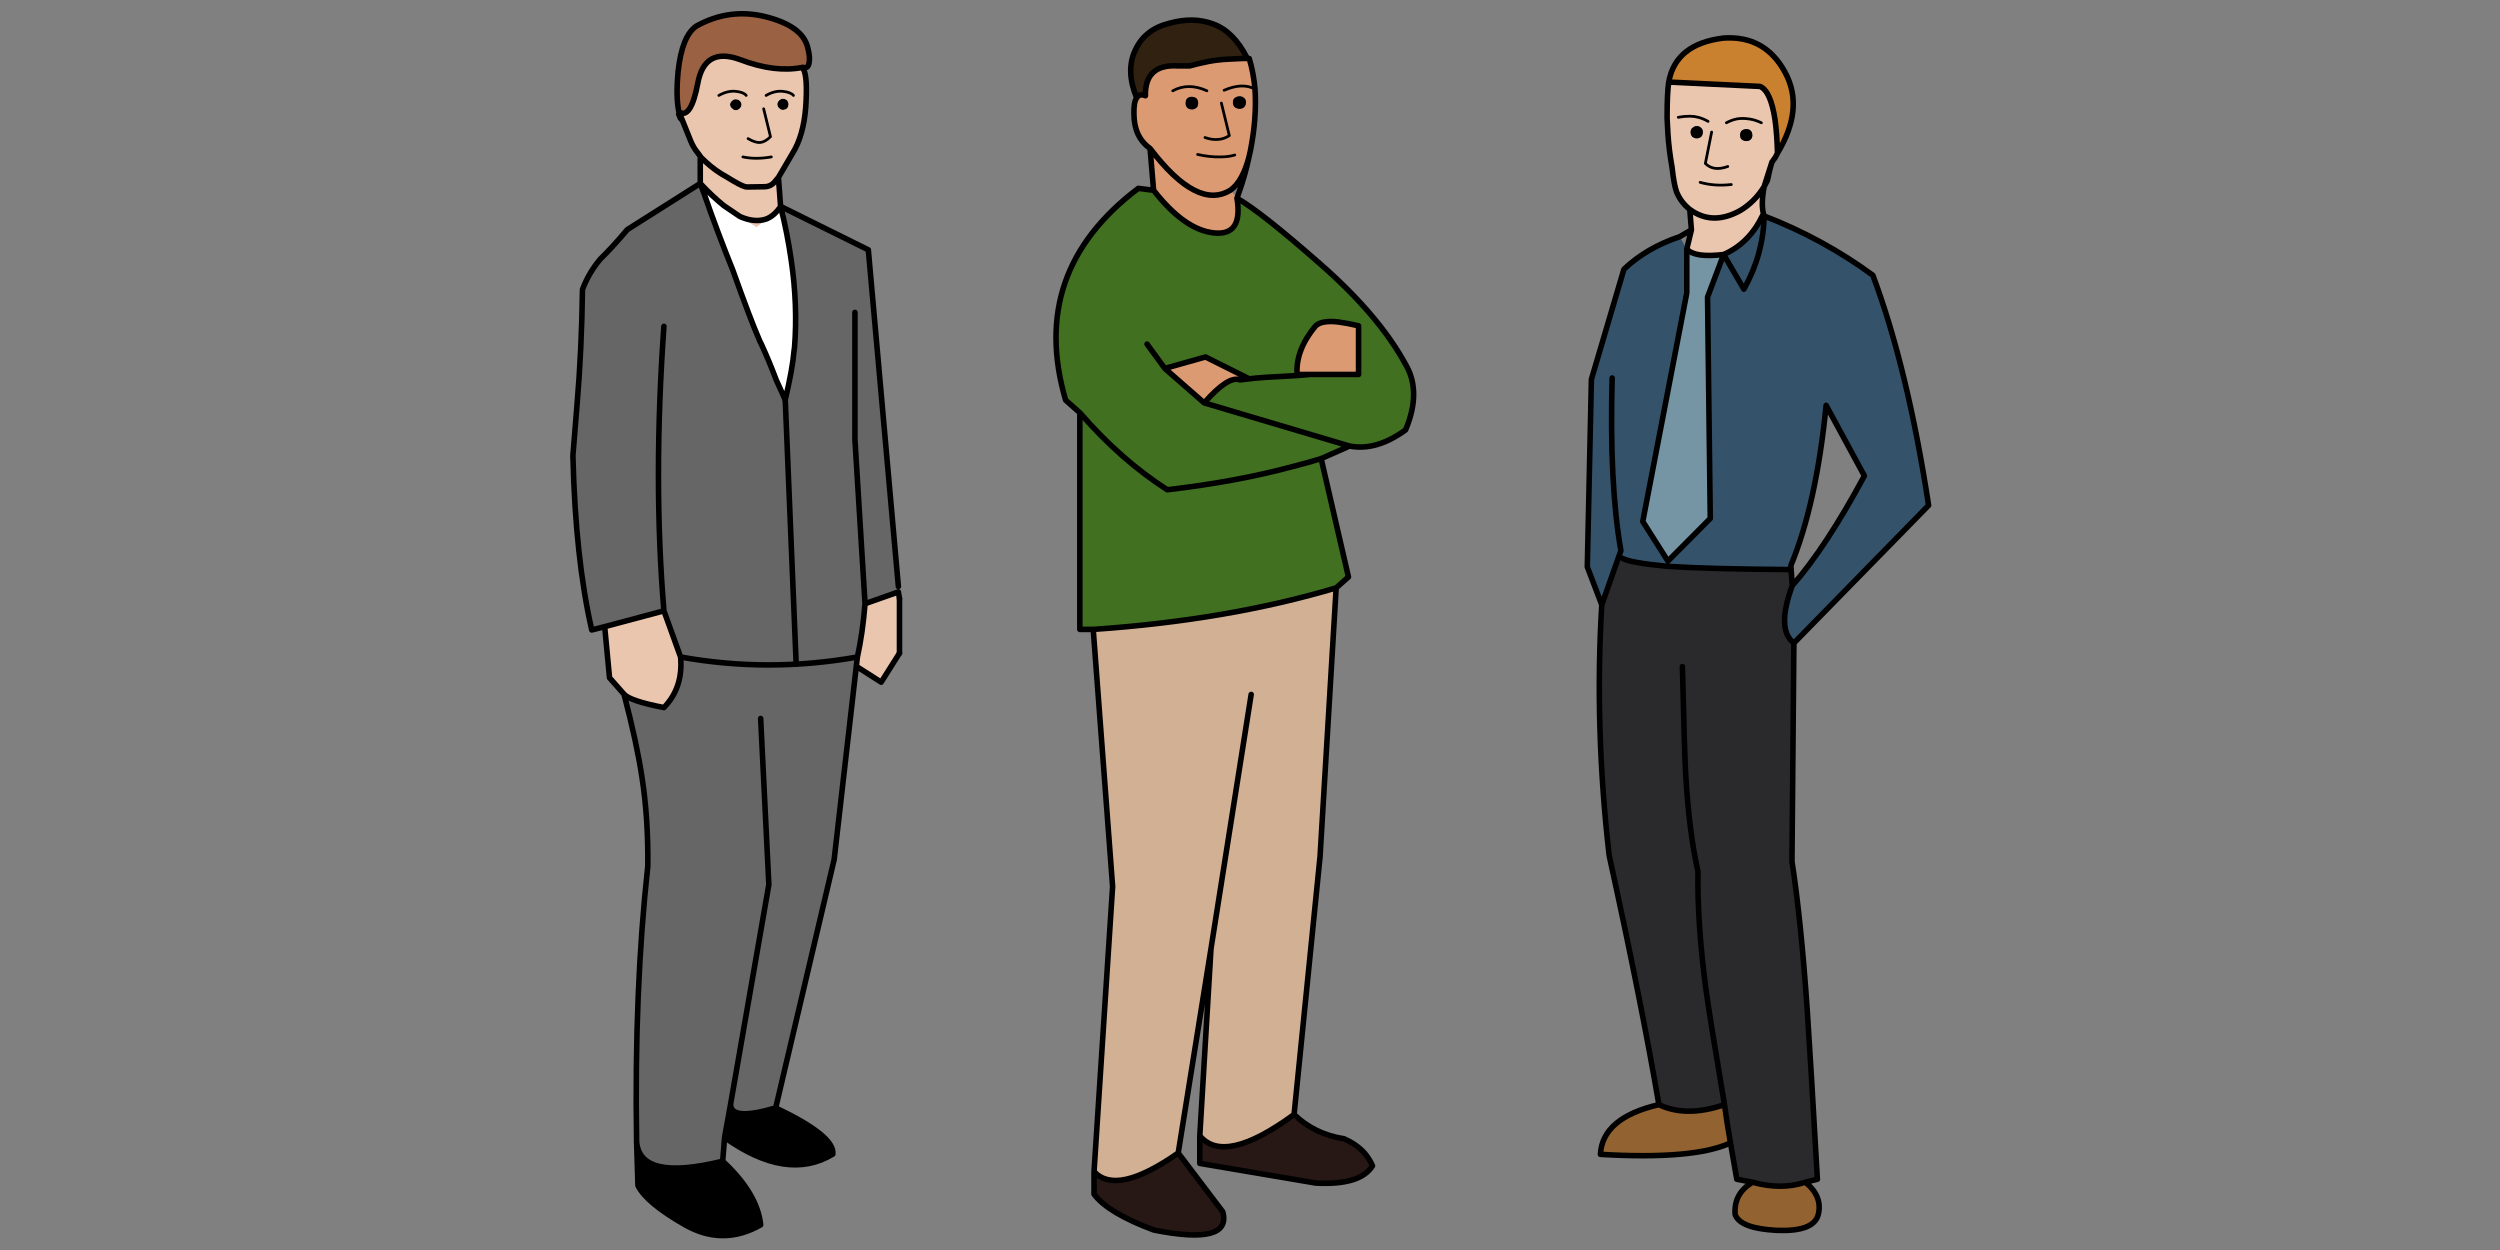 <?xml version="1.0" encoding="utf-8"?>
<!-- Generator: Adobe Illustrator 16.0.0, SVG Export Plug-In . SVG Version: 6.00 Build 0)  -->
<!DOCTYPE svg PUBLIC "-//W3C//DTD SVG 1.1//EN" "http://www.w3.org/Graphics/SVG/1.1/DTD/svg11.dtd">
<svg version="1.1" id="Layer_1" xmlns="http://www.w3.org/2000/svg" xmlns:xlink="http://www.w3.org/1999/xlink" x="0px" y="0px"
	 width="900px" height="450px" viewBox="0 0 900 450" enable-background="new 0 0 900 450" xml:space="preserve">
<rect x="0" y="0" width="900" height="450" fill="#808080" stroke="none"/>
<g>
	<g transform="matrix( 1, 0, 0, 1, 0,0) ">
		<g>
			<g id="Layer2_0_FILL">
				<path d="M279.246,398.847c-10.887,3.214-16.297,2.755-16.232-1.378l-2.164,12.003c15.019,10.689,28.005,12.691,38.957,6.001
					C300.332,411.144,293.479,405.602,279.246,398.847 M273.835,440.952c-0.787-7.541-5.345-15.183-13.675-22.922
					c-19.938,4.918-30.268,2.557-30.989-7.083l0.492,15.839c2.033,4.131,7.641,8.821,16.823,14.068
					C255.603,446.1,264.719,446.135,273.835,440.952 M266.26,39.081c0.459-0.394,0.689-0.886,0.689-1.476
					c0-0.459-0.23-0.919-0.689-1.378c-0.394-0.328-0.852-0.492-1.378-0.492c-0.524,0-0.95,0.164-1.278,0.492
					c-0.525,0.459-0.787,0.918-0.787,1.378c0,0.59,0.262,1.082,0.787,1.476c0.329,0.393,0.754,0.59,1.278,0.59
					C265.408,39.671,265.866,39.474,266.26,39.081 M283.378,38.982c0.328-0.393,0.492-0.885,0.492-1.476
					c0-0.459-0.164-0.917-0.492-1.377c-0.459-0.394-0.984-0.591-1.575-0.591c-0.459,0-0.885,0.197-1.279,0.591
					c-0.459,0.459-0.689,0.917-0.689,1.377c0,0.591,0.229,1.083,0.689,1.476c0.394,0.394,0.819,0.591,1.279,0.591
					C282.395,39.573,282.919,39.376,283.378,38.982z"/>
				<path fill="#EBC6AF" d="M308.661,236.523l-0.393,3.346l8.952,5.706l6.591-10.43v-19.674l-0.394-2.361l-12.001,4.23
					C310.825,224.555,309.906,230.949,308.661,236.523 M219.433,244l5.214,5.902c1.443,1.641,6.23,3.247,14.362,4.821
					c4.657-4.786,6.657-10.854,6.002-18.2l-6.002-16.625l-21.348,5.706l0.099,0.787L219.433,244 M266.358,77.94l6.001,3.738
					l3.541-2.854C273.081,79.809,269.9,79.514,266.358,77.94 M252.093,56.985v9.051c2.952,3.148,5.772,5.805,8.461,7.969
					l5.804,3.935c3.542,1.574,6.723,1.869,9.542,0.885c1.968-0.787,3.673-2.295,5.116-4.525l-0.787-10.429l-1.575,1.87
					c-0.787,0.853-1.803,1.345-3.049,1.476l-6.591,0.098l-1.476-0.098c-1.049-0.262-3.181-1.377-6.395-3.345
					c-3.017-1.771-5.443-3.476-7.279-5.115L252.093,56.985 M252.093,66.036l1.28,3.443l7.182,4.526
					C257.865,71.84,255.045,69.184,252.093,66.036 M244.42,40.359l1.279,3.05l3.05,7.575c0.655,1.508,1.443,2.82,2.361,3.935
					l1.28,1.771l1.868,1.771c2.296,2.099,4.789,3.87,7.478,5.313c3.147,1.967,5.312,3.115,6.492,3.443l0.787,0.098l6.591-0.098
					c1.246-0.13,2.263-0.623,3.049-1.476l1.575-1.87l5.017-8.558c2.689-4.264,4.296-9.87,4.821-16.823
					c0.459-6.887,0.229-11.313-0.689-13.281l-0.295-0.983c-6.689,1.377-14.232,0.459-22.627-2.755
					c-8.526-3.148-13.609-0.327-15.249,8.46C249.569,38.654,247.306,42.13,244.42,40.359 M285.641,34.358
					c-0.656-0.787-1.935-1.279-3.837-1.476c-1.968-0.196-3.968,0.296-6.001,1.476c2.033-1.18,4.033-1.671,6.001-1.476
					C283.706,33.079,284.984,33.571,285.641,34.358 M283.87,37.506c0,0.591-0.164,1.083-0.492,1.476
					c-0.459,0.394-0.984,0.591-1.575,0.591c-0.459,0-0.885-0.197-1.279-0.591c-0.459-0.393-0.689-0.885-0.689-1.476
					c0-0.459,0.229-0.917,0.689-1.377c0.394-0.394,0.819-0.591,1.279-0.591c0.591,0,1.115,0.197,1.575,0.591
					C283.706,36.589,283.87,37.047,283.87,37.506 M264.882,32.882c-1.967-0.196-4,0.296-6.098,1.476
					C260.882,33.178,262.915,32.687,264.882,32.882c1.902,0.197,3.148,0.689,3.739,1.476
					C268.031,33.571,266.785,33.079,264.882,32.882 M266.949,37.605c0,0.59-0.23,1.082-0.689,1.476
					c-0.394,0.393-0.852,0.59-1.378,0.59c-0.524,0-0.95-0.197-1.278-0.59c-0.525-0.394-0.787-0.886-0.787-1.476
					c0-0.459,0.262-0.919,0.787-1.378c0.329-0.328,0.754-0.492,1.278-0.492c0.526,0,0.984,0.164,1.378,0.492
					C266.719,36.687,266.949,37.146,266.949,37.605 M277.671,56.493c-3.738,0.656-7.148,0.656-10.23,0
					C270.523,57.149,273.934,57.149,277.671,56.493 M273.736,51.279c-1.18,0.131-2.655-0.328-4.427-1.377
					C271.081,50.952,272.557,51.411,273.736,51.279c1.181-0.131,2.395-0.82,3.64-2.066l-2.459-10.035l2.459,10.035
					C276.131,50.459,274.917,51.148,273.736,51.279z"/>
				<path fill="#666666" d="M239.009,254.724c-8.132-1.574-12.919-3.181-14.362-4.821c3.082,11.74,5.246,21.773,6.492,30.105
					c1.508,9.772,2.197,20.396,2.067,31.872c-3.28,29.776-4.624,62.799-4.034,99.067c0.721,9.64,11.051,12.001,30.989,7.083
					l0.689-8.559l2.164-12.003l13.773-78.996l-2.951-59.814l2.951,59.814l-13.773,78.996c-0.065,4.133,5.346,4.592,16.232,1.378
					l21.052-89.426l7.969-69.552l0.393-3.346c-21.314,3.805-42.532,3.805-63.649,0C245.666,243.869,243.666,249.938,239.009,254.724
					 M274.032,122.702l-0.492,0.098l0.59,1.181L274.032,122.702 M307.775,158.215V112.47V158.215l3.641,59.125l12.001-4.23v-1.967
					L312.596,89.941L281.017,74.3c1.64,6.493,2.919,12.986,3.837,19.479c1.574,10.756,1.967,21.151,1.18,31.186l-0.196,1.476
					c-0.329,4.065-1.378,9.903-3.148,17.511l-3.246-7.181c-1.706-4.526-3.477-8.789-5.313-12.789l-0.59-1.181
					c-2.165-4.919-5.411-13.445-9.74-25.578c-3.411-8.395-6.886-17.643-10.428-27.743l-1.28-3.443l-26.266,16.626
					c-3.477,4.132-6.723,7.673-9.74,10.625c-2.754,3.279-4.886,6.919-6.395,10.919c-0.197,14.561-0.853,28.431-1.968,41.614
					c-0.984,12.001-1.476,18.068-1.476,18.2c0.59,24.725,2.854,45.646,6.789,62.764l4.623-1.18l21.348-5.706
					c-2.623-31.35-2.623-65.486,0-102.412c-2.623,36.925-2.623,71.062,0,102.412l6.002,16.625c21.117,3.805,42.335,3.805,63.649,0
					c1.246-5.574,2.165-11.968,2.755-19.184L307.775,158.215z"/>
				<path fill="#FFFFFF" d="M272.36,81.678l-6.001-3.738l-5.804-3.935l-7.182-4.526c3.542,10.1,7.017,19.348,10.428,27.743
					c4.329,12.133,7.575,20.659,9.74,25.578l0.492-0.098l0.098,1.279c1.836,4,3.607,8.263,5.313,12.789l3.246,7.181
					c1.771-7.608,2.82-13.445,3.148-17.511l0.196-1.476c0.788-10.035,0.394-20.43-1.18-31.186
					c-0.918-6.493-2.197-12.986-3.837-19.479c-1.443,2.23-3.148,3.738-5.116,4.525L272.36,81.678z"/>
				<path fill="#9A6243" d="M291.249,22.75c0.328-1.376,0.163-3.279-0.492-5.706c-1.246-5.05-6.165-8.689-14.756-10.919
					c-8.789-2.296-17.216-1.213-25.283,3.246c-3.476,2.361-5.673,7.804-6.591,16.331c-0.59,6.23-0.492,11.116,0.295,14.658
					c2.886,1.771,5.148-1.705,6.788-10.428c1.639-8.788,6.722-11.608,15.249-8.46c8.395,3.214,15.938,4.132,22.627,2.755
					C290.265,24.619,290.986,24.127,291.249,22.75z"/>
			</g>
		</g>
		<g>
			<path id="Layer2_0_1_STROKES" fill="none" stroke="#000000" stroke-linecap="round" stroke-linejoin="round" d="M285.641,34.358
				c-0.656-0.787-1.935-1.279-3.837-1.476c-1.968-0.196-3.968,0.296-6.001,1.476 M268.622,34.358
				c-0.591-0.787-1.837-1.279-3.739-1.476c-1.967-0.196-4,0.296-6.098,1.476 M277.671,56.493c-3.738,0.656-7.148,0.656-10.23,0
				 M274.917,39.179l2.459,10.035c-1.246,1.246-2.459,1.935-3.64,2.066c-1.18,0.131-2.655-0.328-4.427-1.377"/>
		</g>
		<g>
			
				<path id="Layer2_0_2_STROKES" fill="none" stroke="#000000" stroke-width="2" stroke-linecap="round" stroke-linejoin="round" d="
				M311.416,217.34l-3.641-59.125V112.47 M289.084,24.226c1.181,0.394,1.902-0.098,2.165-1.476c0.328-1.376,0.163-3.279-0.492-5.706
				c-1.246-5.05-6.165-8.689-14.756-10.919c-8.789-2.296-17.216-1.213-25.283,3.246c-3.476,2.361-5.673,7.804-6.591,16.331
				c-0.59,6.23-0.492,11.116,0.295,14.658c2.886,1.771,5.148-1.705,6.788-10.428c1.639-8.788,6.722-11.608,15.249-8.46
				C274.852,24.685,282.395,25.603,289.084,24.226l0.295,0.983c0.918,1.968,1.148,6.395,0.689,13.281
				c-0.525,6.953-2.132,12.559-4.821,16.823l-5.017,8.558l0.787,10.429l31.579,15.642l10.821,121.201 M323.811,215.471l-0.394-2.361
				 M323.811,235.146l-6.591,10.43l-8.952-5.706l-7.969,69.552l-21.052,89.426c14.232,6.755,21.086,12.297,20.561,16.626
				c-10.952,6.69-23.938,4.688-38.957-6.001l-0.689,8.559c8.33,7.739,12.888,15.381,13.675,22.922
				c-9.116,5.183-18.232,5.147-27.349-0.098c-9.183-5.247-14.791-9.938-16.823-14.068l-0.492-15.839
				c-0.59-36.269,0.754-69.291,4.034-99.067c0.13-11.477-0.559-22.1-2.067-31.872c-1.246-8.332-3.411-18.365-6.492-30.105
				L219.433,244l-1.673-17.608l-0.099-0.787l-4.623,1.18c-3.935-17.118-6.199-38.039-6.789-62.764c0-0.131,0.492-6.198,1.476-18.2
				c1.115-13.183,1.771-27.054,1.968-41.614c1.508-4,3.64-7.641,6.395-10.919c3.017-2.952,6.263-6.493,9.74-10.625l26.266-16.626
				v-9.051 M269.015,67.314l-0.787-0.098c-1.181-0.328-3.345-1.476-6.492-3.443c-2.689-1.443-5.181-3.214-7.478-5.313l-1.868-1.771
				l-1.28-1.771c-0.917-1.115-1.706-2.427-2.361-3.935l-3.05-7.575l-0.787-0.885l-0.59-1.476l0.492,0.984l0.098,0.492
				 M244.42,40.359l1.279,3.05 M253.373,69.479l-1.28-3.443c2.952,3.148,5.772,5.805,8.461,7.969l5.804,3.935
				c3.542,1.574,6.723,1.869,9.542,0.885c1.968-0.787,3.673-2.295,5.116-4.525c1.64,6.493,2.919,12.986,3.837,19.479
				c1.574,10.756,1.967,21.151,1.18,31.186l-0.196,1.476c-0.329,4.065-1.378,9.903-3.148,17.511l-3.246-7.181
				c-1.706-4.526-3.477-8.789-5.313-12.789l-0.59-1.181c-2.165-4.919-5.411-13.445-9.74-25.578
				C260.39,88.827,256.915,79.579,253.373,69.479z M269.015,67.314l6.591-0.098c1.246-0.13,2.263-0.623,3.049-1.476l1.575-1.87
				 M239.009,219.898l6.002,16.625c21.117,3.805,42.335,3.805,63.649,0c1.246-5.574,2.165-11.968,2.755-19.184l12.001-4.23
				 M245.011,236.523c0.655,7.346-1.345,13.414-6.002,18.2c-8.132-1.574-12.919-3.181-14.362-4.821 M217.661,225.604l21.348-5.706
				c-2.623-31.35-2.623-65.486,0-102.412 M263.014,397.469l13.773-78.996l-2.951-59.814 M308.268,239.869l0.393-3.346
				 M279.246,398.847c-10.887,3.214-16.297,2.755-16.232-1.378l-2.164,12.003 M229.172,410.947
				c0.721,9.64,11.051,12.001,30.989,7.083"/>
		</g>
	</g>
	<g transform="matrix( 1, 0, 0, 1, 0,0) ">
		<g>
			<g id="Layer1_0_FILL">
				<path fill="#926330" d="M630.944,425.606c-4.59,2.688-6.688,6.558-6.295,11.607c1.18,3.345,6.132,5.247,14.854,5.706
					c8.92,0.394,13.937-1.476,15.051-5.608c1.114-4.393-0.427-8.297-4.623-11.705C644.095,427.508,637.766,427.508,630.944,425.606
					 M622.977,411.439c-0.852-4.788-1.574-9.379-2.164-13.773c-9.183,3.147-17.053,3.147-23.61,0
					c-13.577,3.147-20.594,9.117-21.053,17.904C598.646,416.883,614.255,415.505,622.977,411.439z"/>
				<path fill="#2A2A2C" d="M584.117,201.01l-1.378-0.59l-6.099,17.314c-1.771,29.317-0.886,59.387,2.655,90.211
					c7.806,35.546,13.773,65.455,17.906,89.721c6.558,3.147,14.428,3.147,23.61,0c-3.541-20.987-5.805-35.087-6.788-42.302
					c-2.033-15.675-2.951-29.546-2.756-41.614c-2.163-9.64-3.639-21.348-4.427-35.12c-0.261-4.198-0.655-17.085-1.18-38.663
					c0.524,21.578,0.919,34.465,1.18,38.663c0.788,13.772,2.264,25.48,4.427,35.12c-0.195,12.068,0.723,25.939,2.756,41.614
					c0.983,7.215,3.247,21.314,6.788,42.302c0.59,4.395,1.313,8.985,2.164,13.773l2.263,13.083l5.705,1.084
					c6.821,1.901,13.15,1.901,18.987,0l4.329-1.084c-1.573-27.742-2.788-47.975-3.641-60.698
					c-1.507-21.839-3.344-39.745-5.509-53.714l0.689-78.604c-4.264-3.213-4.462-10.1-0.592-20.659l-0.392-5.805h-0.101
					c-20.133-0.131-34.989-0.525-44.563-1.18C591.232,203.01,585.889,202.059,584.117,201.01z"/>
				<path fill="#7595A4" d="M607.235,89.646v15.839l-15.838,82.243l9.05,14.265l15.249-15.347l-0.984-79.686l5.805-15.348
					C613.565,92.467,609.138,91.811,607.235,89.646z"/>
				<path fill="#34536B" d="M627.797,104.108l-7.28-12.494l-5.805,15.348l0.984,79.686l-15.249,15.347l-9.05-14.265l15.838-82.243
					V89.646l-2.557-4.427c-7.941,2.652-14.63,6.553-20.069,11.708l-11.708,39.646l-1.476,67.487l5.215,13.675l6.099-17.314
					l0.788-2.165c-2.81-16.033-3.858-36.757-3.147-62.175c-0.711,25.417,0.338,46.142,3.147,62.175l-0.788,2.165l1.378,0.59
					c1.771,1.049,7.115,2,16.036,2.853c9.574,0.655,24.431,1.049,44.563,1.18v-1.476c6.13-14.783,10.36-34,12.691-57.648
					l13.772,25.381c-9.221,17.141-17.879,30.323-25.972,39.548c-3.87,10.559-3.672,17.446,0.592,20.659l48.499-49.583
					c-5.036-32.922-11.727-60.535-20.069-82.833c-11.947-8.771-24.998-15.888-39.153-21.348
					C634.936,86.902,632.509,95.691,627.797,104.108 M634.586,77.448c-3.215,6.755-7.903,11.477-14.069,14.166l7.28,12.494
					c4.712-8.417,7.139-17.206,7.28-26.365L634.586,77.448z"/>
				<path fill="#EBC6AF" d="M620.517,91.614c6.166-2.689,10.854-7.411,14.069-14.166l0.491,0.295c-0.853-2.427-0.853-5.936,0-10.527
					c-2.296,3.673-5.147,6.525-8.56,8.559c-6.688,3.738-12.755,3.607-18.2-0.394l0.592,7.378l-1.674,6.887
					C609.138,91.811,613.565,92.467,620.517,91.614 M639.208,56.493l0.69-1.377c-0.131-4.657-0.427-8.657-0.886-12.002
					c-1.051-6.952-2.854-10.952-5.411-12.002l-32.858-1.574c-0.394,2.558-0.59,6.788-0.59,12.69c0,0.066,0,0.132,0,0.197
					l0.294,5.706c0.264,4.001,0.755,8.002,1.476,12.002c0.461,4.132,0.984,7.051,1.576,8.756c0.983,2.557,2.59,4.722,4.818,6.493
					c5.445,4.001,11.512,4.132,18.2,0.394c3.412-2.034,6.264-4.886,8.56-8.559l2.754-8.657V58.46L639.208,56.493 M628.781,42.72
					c1.771,0.131,3.541,0.624,5.313,1.476C632.322,43.344,630.553,42.852,628.781,42.72c-1.18-0.131-2.362-0.098-3.542,0.099
					c-1.247,0.262-2.492,0.722-3.738,1.377c1.246-0.655,2.491-1.115,3.738-1.377C626.419,42.622,627.602,42.589,628.781,42.72
					 M628.781,46.459c0.59,0,1.081,0.196,1.476,0.59c0.394,0.394,0.59,0.951,0.59,1.673c0,0.59-0.196,1.082-0.59,1.476
					c-0.395,0.393-0.886,0.59-1.476,0.59c-0.327,0-0.623-0.033-0.886-0.098c-0.329-0.132-0.623-0.295-0.886-0.492
					c-0.393-0.394-0.591-0.886-0.591-1.476c0-0.722,0.198-1.279,0.591-1.673C627.471,46.655,628.059,46.459,628.781,46.459
					 M611.369,42.228c-0.984-0.262-2.003-0.393-3.052-0.393c-1.376,0-2.753,0.13-4.131,0.393c1.378-0.262,2.755-0.393,4.131-0.393
					C609.366,41.835,610.385,41.966,611.369,42.228c1.245,0.329,2.425,0.821,3.541,1.476
					C613.794,43.049,612.614,42.557,611.369,42.228 M608.613,47.541c0-0.59,0.196-1.082,0.59-1.476h0.099
					c0.394-0.459,0.918-0.689,1.575-0.689c0.59,0,1.114,0.229,1.573,0.689c0.395,0.394,0.59,0.886,0.59,1.476
					c0,0.656-0.195,1.213-0.59,1.672c-0.459,0.393-0.983,0.59-1.573,0.59c-0.328,0-0.592-0.033-0.788-0.098
					c-0.326-0.132-0.622-0.295-0.886-0.492C608.81,48.754,608.613,48.197,608.613,47.541 M616.188,47.541l-2.262,11.313
					c1.968,1.967,4.656,2.329,8.066,1.082c-3.41,1.247-6.099,0.886-8.066-1.082L616.188,47.541 M623.272,66.43
					c-4.068,0.459-7.806,0.197-11.216-0.787C615.467,66.626,619.204,66.889,623.272,66.43z"/>
				<path fill="#CA812F" d="M639.898,55.116c6.492-10.756,7.409-20.43,2.753-29.021c-4.786-8.92-12.164-13.051-22.135-12.396
					c-11.542,1.377-18.133,6.658-19.773,15.839l32.858,1.574c2.558,1.05,4.36,5.05,5.411,12.002
					C639.472,46.459,639.768,50.459,639.898,55.116z"/>
				<path d="M609.203,46.065c-0.394,0.394-0.59,0.886-0.59,1.476c0,0.656,0.196,1.213,0.59,1.672c0.264,0.197,0.56,0.36,0.886,0.492
					c0.196,0.065,0.46,0.098,0.788,0.098c0.59,0,1.114-0.197,1.573-0.59c0.395-0.459,0.59-1.016,0.59-1.672
					c0-0.59-0.195-1.082-0.59-1.476c-0.459-0.459-0.983-0.689-1.573-0.689c-0.657,0-1.182,0.229-1.575,0.689H609.203
					 M630.257,47.049c-0.395-0.394-0.886-0.59-1.476-0.59c-0.723,0-1.311,0.196-1.771,0.59c-0.393,0.394-0.591,0.951-0.591,1.673
					c0,0.59,0.198,1.082,0.591,1.476c0.263,0.197,0.557,0.36,0.886,0.492c0.263,0.065,0.559,0.098,0.886,0.098
					c0.59,0,1.081-0.197,1.476-0.59c0.394-0.394,0.59-0.886,0.59-1.476C630.847,48,630.65,47.443,630.257,47.049z"/>
			</g>
		</g>
		<g>
			
				<path id="Layer1_0_1_STROKES" fill="none" stroke="#000000" stroke-width="2" stroke-linecap="round" stroke-linejoin="round" d="
				M635.077,67.216l1.18-2.262l0.886-3.935l0.688-2.459L635.077,67.216c-0.853,4.591-0.853,8.1,0,10.527
				c14.155,5.459,27.206,12.577,39.153,21.348c8.343,22.298,15.033,49.911,20.069,82.833l-48.499,49.583l-0.689,78.604
				c2.165,13.969,4.002,31.875,5.509,53.714c0.853,12.724,2.067,32.956,3.641,60.698l-4.329,1.084
				c4.196,3.408,5.737,7.313,4.623,11.705c-1.114,4.133-6.131,6.002-15.051,5.608c-8.723-0.459-13.675-2.361-14.854-5.706
				c-0.394-5.05,1.705-8.92,6.295-11.607l-5.705-1.084l-2.263-13.083c-8.722,4.065-24.331,5.443-46.827,4.131
				c0.459-8.787,7.476-14.757,21.053-17.904c-4.133-24.266-10.101-54.175-17.906-89.721c-3.541-30.824-4.427-60.895-2.655-90.211
				l-5.215-13.675l1.476-67.487l11.708-39.646c5.439-5.154,12.128-9.056,20.069-11.708l4.23-2.459l-0.592-7.378
				c-2.229-1.771-3.835-3.936-4.818-6.493c-0.592-1.706-1.115-4.624-1.576-8.756c-0.721-4-1.212-8-1.476-12.002l-0.294-5.706
				c0-0.065,0-0.131,0-0.197c0-5.902,0.196-10.132,0.59-12.69c1.641-9.182,8.231-14.462,19.773-15.839
				c9.971-0.655,17.349,3.476,22.135,12.396c4.656,8.592,3.739,18.265-2.753,29.021l-0.69,1.377l-1.377,1.967v0.099 M639.898,55.116
				c-0.131-4.657-0.427-8.657-0.886-12.002c-1.051-6.952-2.854-10.952-5.411-12.002l-32.858-1.574 M635.077,77.743l-0.491-0.295
				c-3.215,6.755-7.903,11.477-14.069,14.166l7.28,12.494C632.509,95.691,634.936,86.902,635.077,77.743z M635.077,67.216
				c-2.296,3.673-5.147,6.525-8.56,8.559c-6.688,3.738-12.755,3.607-18.2-0.394 M620.517,91.614l-5.805,15.348l0.984,79.686
				l-15.249,15.347l-9.05-14.265l15.838-82.243V89.646l1.674-6.887 M576.641,217.734l6.099-17.314 M644.717,205.043
				c-20.133-0.131-34.989-0.525-44.563-1.18c-8.921-0.853-14.265-1.804-16.036-2.853 M582.739,200.42l0.788-2.165
				c-2.81-16.033-3.858-36.757-3.147-62.175 M620.813,397.666c-3.541-20.987-5.805-35.087-6.788-42.302
				c-2.033-15.675-2.951-29.546-2.756-41.614c-2.163-9.64-3.639-21.348-4.427-35.12c-0.261-4.198-0.655-17.085-1.18-38.663
				 M645.801,231.507c-4.264-3.213-4.462-10.1-0.592-20.659l-0.392-5.805h-0.101 M644.717,203.567
				c6.13-14.783,10.36-34,12.691-57.648l13.772,25.381c-9.221,17.141-17.879,30.323-25.972,39.548 M644.817,205.043l-0.101-1.476
				 M607.235,89.646c1.902,2.164,6.33,2.82,13.281,1.967 M282.689,143.951l3.935,95.13 M622.977,411.439
				c-0.852-4.788-1.574-9.379-2.164-13.773c-9.183,3.147-17.053,3.147-23.61,0 M649.932,425.606c-5.837,1.901-12.166,1.901-18.987,0
				"/>
		</g>
		<g>
			<path id="Layer1_0_2_STROKES" fill="none" stroke="#000000" stroke-linecap="round" stroke-linejoin="round" d="M621.501,44.196
				c1.246-0.655,2.491-1.115,3.738-1.377c1.18-0.197,2.362-0.229,3.542-0.099c1.771,0.131,3.541,0.624,5.313,1.476 M614.91,43.704
				c-1.116-0.655-2.296-1.147-3.541-1.476c-0.984-0.262-2.003-0.393-3.052-0.393c-1.376,0-2.753,0.13-4.131,0.393 M616.188,47.541
				l-2.262,11.313c1.968,1.967,4.656,2.329,8.066,1.082 M623.272,66.43c-4.068,0.459-7.806,0.197-11.216-0.787"/>
		</g>
	</g>
	<g transform="matrix( 1, 0, 0, 1, 0,0) ">
		<g>
			<g id="Layer0_0_FILL">
				<path fill="#271815" d="M431.928,408.882v9.936l41.712,7.083c10.69,0.59,17.51-1.476,20.461-6.197
					c-1.835-4.329-5.247-7.576-10.231-9.739c-7.147-1.116-13.15-4.033-18.002-8.756
					C449.144,413.473,437.831,416.029,431.928,408.882 M424.156,415.078c-14.822,10.362-24.922,12.594-30.3,6.69v8.164
					c3.411,4.527,10.592,8.823,21.544,12.89c18.758,3.737,27.021,1.541,24.792-6.593L424.156,415.078z"/>
				<path fill="#DC9A72" d="M433.994,128.505l-14.659,4.132l14.167,12.396c5.837-6.624,10.132-9.378,12.887-8.263l3.345-0.394
					L433.994,128.505 M414.023,53.443l1.181,13.97l0.098,1.082c7.346,9.445,14.56,14.56,21.643,15.348
					c7.083,0.787,9.871-3.378,8.362-12.494l-2.263-2.952C435.092,73.409,425.417,68.425,414.023,53.443 M448.947,20.881
					c-0.738,0.062-1.427,0.127-2.066,0.196c0.75-0.061,1.504-0.061,2.263,0C449.068,21.059,449.003,20.994,448.947,20.881
					 M433.108,22.553c-1.639,0.329-3.247,0.722-4.82,1.181h-4.132c-8.001-0.524-11.937,3.05-11.805,10.724
					c-1.443-0.591-2.492-0.328-3.148,0.787c-0.721,0.984-1.049,2.886-0.983,5.706c0,5.575,1.935,9.74,5.805,12.494
					c11.394,14.981,21.068,19.966,29.021,14.954c2.886-2.099,5.083-6.067,6.592-11.904l0.492-2.164
					c1.573-7.937,2.131-15.348,1.672-22.234c-2.952-1.64-6.657-1.508-11.117,0.394c4.459-1.902,8.165-2.034,11.117-0.394
					c-0.329-3.804-1.017-7.477-2.066-11.019h-0.59c-0.759-0.061-1.513-0.061-2.263,0l-4.131,0.197
					C439.273,21.406,436.059,21.832,433.108,22.553 M444.52,35.244c0.525-0.394,1.115-0.59,1.771-0.59
					c0.59,0,1.115,0.196,1.573,0.59c0.459,0.394,0.689,0.886,0.689,1.476c0,0.854-0.229,1.476-0.689,1.87
					c-0.458,0.393-0.983,0.59-1.573,0.59c-0.656,0-1.246-0.197-1.771-0.59c-0.459-0.394-0.688-1.016-0.688-1.87
					C443.832,36.129,444.061,35.638,444.52,35.244 M428.977,34.85c0.722,0,1.312,0.197,1.771,0.591
					c0.393,0.393,0.59,0.951,0.59,1.672c0,0.721-0.197,1.279-0.59,1.672c-0.329,0.263-0.722,0.459-1.181,0.591
					c-0.131,0-0.327,0-0.59,0c-0.656,0-1.181-0.197-1.574-0.591c-0.393-0.393-0.59-0.951-0.59-1.672c0-0.591,0.13-1.083,0.393-1.476
					c0.066-0.066,0.132-0.132,0.197-0.197C427.796,35.047,428.321,34.85,428.977,34.85 M422.188,32.687
					c3.738-2.034,7.837-2.034,12.297,0C430.026,30.652,425.927,30.652,422.188,32.687 M438.42,50.197
					c1.443-0.066,2.82-0.524,4.132-1.377l-2.854-11.707l2.854,11.707C441.24,49.673,439.864,50.131,438.42,50.197
					c-1.443,0.131-2.984-0.099-4.624-0.689C435.437,50.099,436.978,50.328,438.42,50.197 M439.404,56.493
					c1.902,0,3.607-0.229,5.116-0.688C443.012,56.264,441.307,56.493,439.404,56.493c-2.557,0.066-5.313-0.23-8.264-0.885
					C434.092,56.263,436.847,56.559,439.404,56.493 M481.805,115.913c-3.936-0.459-6.658,0-8.164,1.378
					c-4.854,5.836-7.084,11.674-6.69,17.511h4.623h17.512v-17.511C486.265,116.635,483.84,116.176,481.805,115.913z"/>
				<path d="M430.748,35.441c-0.459-0.394-1.049-0.591-1.771-0.591c-0.656,0-1.181,0.197-1.574,0.591
					c-0.065,0.065-0.131,0.13-0.197,0.197c-0.262,0.393-0.393,0.885-0.393,1.476c0,0.721,0.197,1.279,0.59,1.672
					c0.394,0.394,0.918,0.591,1.574,0.591c0.263,0,0.458,0,0.59,0c0.459-0.132,0.853-0.328,1.181-0.591
					c0.393-0.393,0.59-0.951,0.59-1.672C431.337,36.392,431.14,35.833,430.748,35.441 M446.291,34.654
					c-0.656,0-1.246,0.196-1.771,0.59c-0.459,0.394-0.688,0.886-0.688,1.476c0,0.854,0.229,1.476,0.688,1.87
					c0.525,0.393,1.115,0.59,1.771,0.59c0.59,0,1.115-0.197,1.573-0.59c0.459-0.394,0.689-1.016,0.689-1.87
					c0-0.59-0.229-1.082-0.689-1.476C447.406,34.85,446.881,34.654,446.291,34.654z"/>
				<path fill="#302110" d="M428.288,23.733c1.573-0.459,3.181-0.852,4.82-1.181c2.951-0.721,6.165-1.147,9.642-1.279l4.131-0.197
					c0.64-0.069,1.329-0.135,2.066-0.196c-3.214-6.362-7.248-10.428-12.1-12.199c-4.789-1.836-10.1-1.935-15.938-0.295
					c-5.837,1.443-9.903,4.657-12.199,9.641c-2.36,4.919-2.197,10.657,0.492,17.216c0.656-1.114,1.706-1.377,3.148-0.787
					c-0.132-7.673,3.804-11.248,11.805-10.724H428.288z"/>
				<path fill="#D2B094" d="M475.214,308.438l5.805-96.803c-25.972,7.74-55.125,12.724-87.458,14.954l6.984,92.572l-6.689,102.608
					c5.378,5.903,15.478,3.672,30.3-6.69l11.805-73.585l14.462-91.491l-14.462,91.491l-4.033,67.389
					c5.902,7.147,17.216,4.591,33.94-7.674L475.214,308.438z"/>
				<path fill="#417021" d="M475.608,165.102c-3.215,0.984-6.626,1.935-10.232,2.853c-13.313,3.607-28.366,6.395-45.155,8.362
					c-11.149-7.149-21.643-16.396-31.48-27.743v78.013h4.821c32.333-2.23,61.486-7.214,87.458-14.954
					c0.065-1.377,1.541-2.689,4.427-3.935L475.608,165.102 M473.641,117.291c1.506-1.378,4.229-1.837,8.164-1.378
					c2.035,0.263,4.46,0.722,7.28,1.378v17.511h-17.512c-1.574,0.131-3.115,0.262-4.623,0.393
					c-9.248,0.459-14.987,0.853-17.216,1.181l-3.345,0.394c-2.754-1.115-7.05,1.64-12.887,8.263l52.336,15.544
					c6.429,1.246,13.15-0.689,20.167-5.805c3.87-9.182,3.87-17.052,0-23.611c-6.425-11.805-16.689-23.873-30.791-36.203
					c-14.166-12.461-24.135-20.332-29.907-23.61c1.508,9.116-1.279,13.281-8.362,12.494c-7.083-0.788-14.297-5.903-21.643-15.348
					l-5.509-0.689c-26.496,20.004-35.22,45.418-26.169,76.243l5.116,4.526c9.837,11.346,20.332,20.594,31.48,27.743
					c16.79-1.968,31.842-4.755,45.155-8.362c3.606-0.918,7.018-1.869,10.232-2.853l10.229-4.525l-52.336-15.544l-14.167-12.396
					l-6.395-8.756l6.395,8.756l14.659-4.132l15.74,7.87c2.229-0.328,7.968-0.721,17.216-1.181v-0.393
					C466.557,128.965,468.787,123.127,473.641,117.291z"/>
			</g>
		</g>
		<g>
			<path id="Layer0_0_1_STROKES" fill="none" stroke="#000000" stroke-linecap="round" stroke-linejoin="round" d="M451.8,32.096
				c-2.952-1.64-6.657-1.508-11.117,0.394 M422.188,32.687c3.738-2.034,7.837-2.034,12.297,0 M433.797,49.508
				c1.64,0.59,3.181,0.82,4.624,0.689c1.443-0.066,2.82-0.524,4.132-1.377l-2.854-11.707 M431.14,55.608
				c2.952,0.655,5.707,0.951,8.264,0.885c1.902,0,3.607-0.229,5.116-0.688"/>
		</g>
		<g>
			
				<path id="Layer0_0_2_STROKES" fill="none" stroke="#000000" stroke-width="2" stroke-linecap="round" stroke-linejoin="round" d="
				M466.95,134.802c-0.394-5.837,1.837-11.674,6.69-17.511c1.506-1.378,4.229-1.837,8.164-1.378c2.035,0.263,4.46,0.722,7.28,1.378
				v17.511h-17.512c-1.574,0.131-3.115,0.262-4.623,0.393c-9.248,0.459-14.987,0.853-17.216,1.181l-3.345,0.394
				c-2.754-1.115-7.05,1.64-12.887,8.263l52.336,15.544c6.429,1.246,13.15-0.689,20.167-5.805c3.87-9.182,3.87-17.052,0-23.611
				c-6.425-11.805-16.689-23.873-30.791-36.203c-14.166-12.461-24.135-20.332-29.907-23.61c1.508,9.116-1.279,13.281-8.362,12.494
				c-7.083-0.788-14.297-5.903-21.643-15.348l-5.509-0.689c-26.496,20.004-35.22,45.418-26.169,76.243l5.116,4.526
				c9.837,11.346,20.332,20.594,31.48,27.743c16.79-1.968,31.842-4.755,45.155-8.362c3.606-0.918,7.018-1.869,10.232-2.853
				l10.229-4.525 M471.573,134.802h-4.623 M485.445,207.699l-4.427,3.935l-5.805,96.803l-9.346,92.771
				c4.852,4.723,10.854,7.64,18.002,8.756c4.984,2.163,8.396,5.41,10.231,9.739c-2.951,4.722-9.771,6.787-20.461,6.197
				l-41.712-7.083v-9.936l4.033-67.389l-11.805,73.585l16.036,21.151c2.229,8.134-6.034,10.33-24.792,6.593
				c-10.952-4.066-18.133-8.362-21.544-12.89v-8.164l6.689-102.608l-6.984-92.572h-4.821v-78.013 M485.445,207.699l-9.837-42.597
				 M409.202,35.244c0.656-1.114,1.706-1.377,3.148-0.787c-0.132-7.673,3.804-11.248,11.805-10.724h4.132
				c1.573-0.459,3.181-0.852,4.82-1.181c2.951-0.721,6.165-1.147,9.642-1.279l4.181-0.197 M448.947,20.881
				c-3.214-6.362-7.248-10.428-12.1-12.199c-4.789-1.836-10.1-1.935-15.938-0.295c-5.837,1.443-9.903,4.657-12.199,9.641
				c-2.36,4.919-2.197,10.657,0.492,17.216c-0.721,0.984-1.049,2.886-0.983,5.706c0,5.575,1.935,9.74,5.805,12.494
				c11.394,14.981,21.068,19.966,29.021,14.954c2.886-2.099,5.083-6.067,6.592-11.904l0.492-2.164
				c1.573-7.937,2.131-15.348,1.672-22.234 M448.947,20.881c0.056,0.113,0.138,0.178,0.246,0.196c-0.792-0.061-1.546-0.061-2.263,0
				 M449.193,21.077h0.541c1.049,3.542,1.737,7.215,2.066,11.019 M415.302,68.495l-0.098-1.082l-1.181-13.97 M449.636,56.493
				c-0.854,4.132-2.067,8.428-3.64,12.888c-0.197,0.655-0.427,1.312-0.689,1.968 M449.734,136.375l-15.74-7.87l-14.659,4.132
				l14.167,12.396 M419.335,132.637l-6.395-8.756 M323.811,215.471v19.674 M435.961,341.493l14.462-91.491 M424.156,415.078
				c-14.822,10.362-24.922,12.594-30.3,6.69 M481.019,211.634c-25.972,7.74-55.125,12.724-87.458,14.954 M465.868,401.208
				c-16.724,12.265-28.038,14.821-33.94,7.674"/>
		</g>
	</g>
</g>
</svg>

